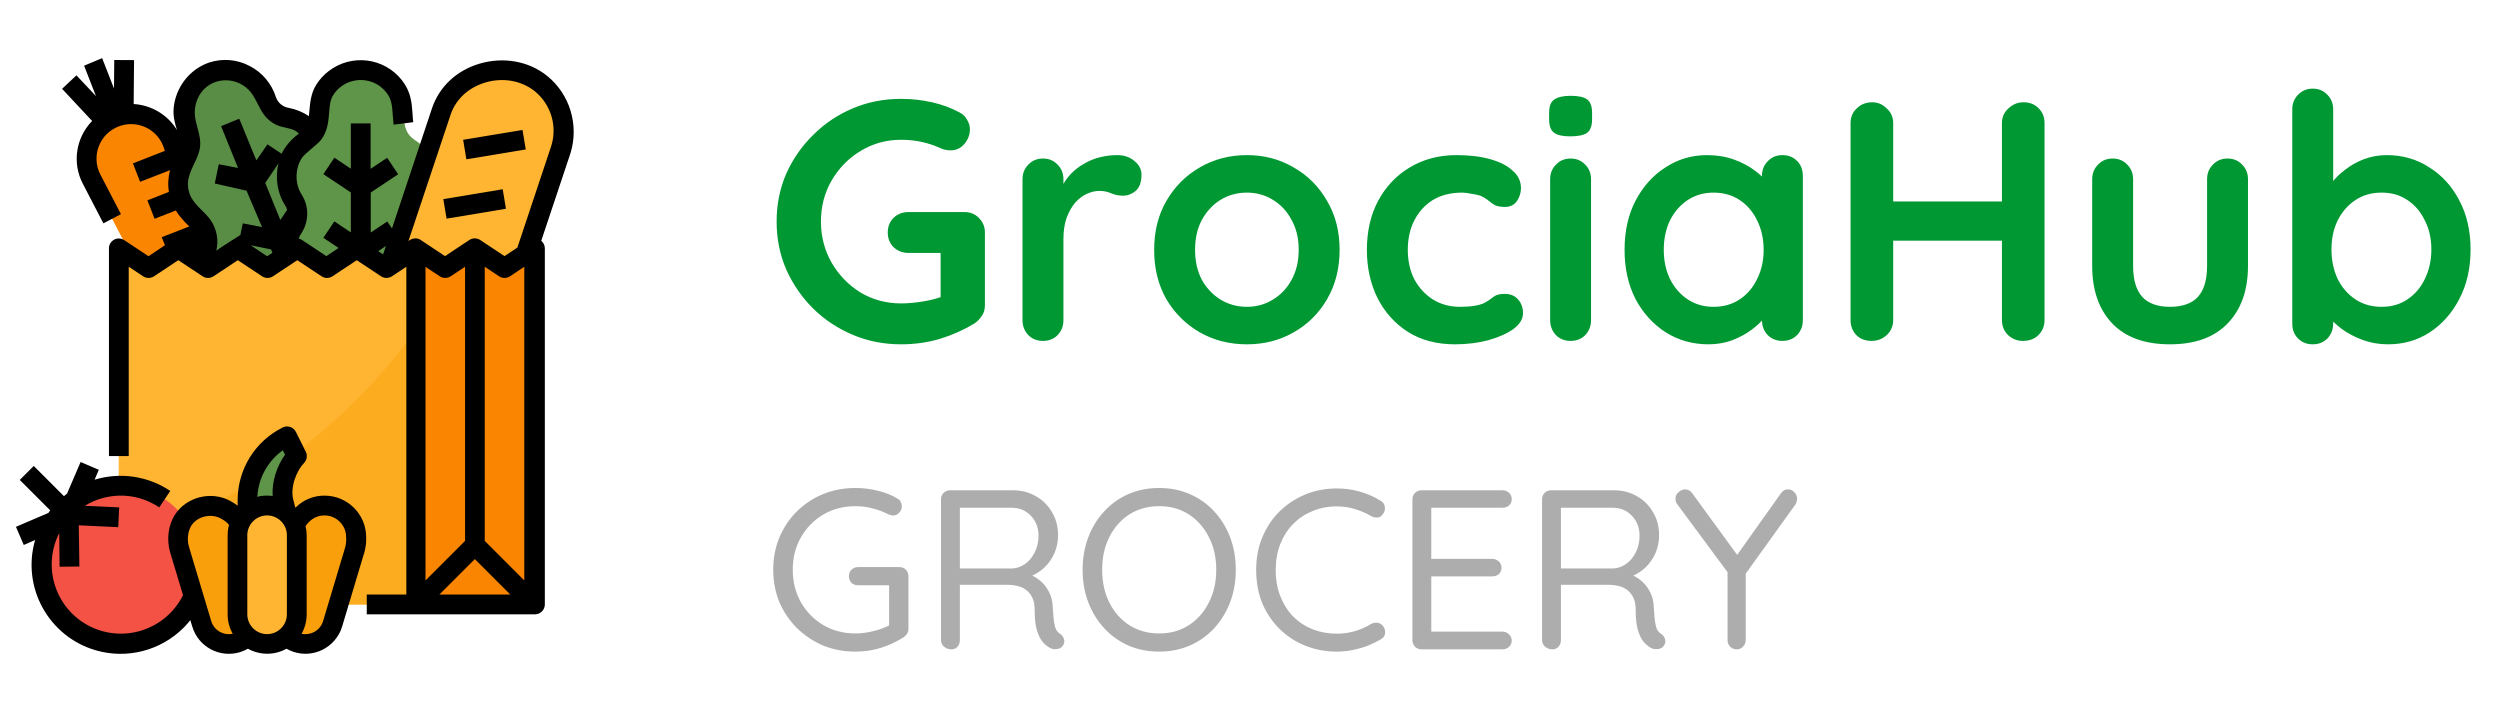<svg width="154" height="44" viewBox="0 0 154 44" fill="none" xmlns="http://www.w3.org/2000/svg">
<path d="M13.284 23.127C12.637 23.379 11.906 23.105 11.586 22.488L5.644 11.046C4.951 9.691 5.477 8.038 6.833 7.345C6.916 7.306 6.993 7.268 7.076 7.23C8.607 6.613 10.291 7.512 10.717 9.066L10.725 9.089L14.1 21.512C14.275 22.175 13.924 22.876 13.284 23.127Z" fill="#F98500"/>
<path d="M12.965 17.361L11.281 18.024C10.969 18.138 10.618 17.986 10.489 17.673C10.367 17.361 10.52 17.003 10.832 16.881L12.637 16.173L12.965 17.361Z" fill="#FA6D00"/>
<path d="M13.62 19.745L12.172 20.286C11.86 20.393 11.517 20.248 11.38 19.936C11.258 19.623 11.411 19.265 11.73 19.143L13.3 18.557L13.62 19.745Z" fill="#FA6D00"/>
<path d="M20.452 11.938C19.942 11.587 19.683 10.97 19.797 10.353C20.079 8.936 19.165 7.558 17.74 7.268C17.725 7.268 17.702 7.261 17.687 7.261C17.101 7.162 16.613 6.743 16.43 6.171C16.384 6.034 16.331 5.897 16.27 5.768C15.623 4.473 14.054 3.947 12.759 4.595C11.532 5.204 10.984 6.659 11.502 7.923C11.768 8.578 11.898 9.172 11.449 9.805C10.611 10.985 10.893 12.623 12.073 13.453C12.081 13.461 12.096 13.469 12.104 13.476C12.614 13.834 12.858 14.459 12.736 15.068C12.462 16.485 13.391 17.864 14.815 18.138C16.095 18.382 17.352 17.658 17.786 16.432C19.081 17.079 20.65 16.546 21.298 15.259C21.877 14.093 21.518 12.684 20.452 11.938Z" fill="#598C44"/>
<path d="M26.393 14.032C26.051 13.514 26.043 12.844 26.378 12.319C27.178 11.115 26.843 9.485 25.639 8.685C25.624 8.677 25.609 8.662 25.594 8.655C24.847 8.182 24.901 7.512 24.84 6.743C24.733 5.303 23.468 4.221 22.029 4.328C20.665 4.435 19.607 5.57 19.607 6.941C19.607 7.649 19.5 8.243 18.852 8.662C17.634 9.439 17.276 11.062 18.06 12.28C18.068 12.288 18.076 12.303 18.083 12.311C18.418 12.836 18.418 13.507 18.068 14.025C17.283 15.236 17.626 16.858 18.837 17.651C19.927 18.359 21.374 18.161 22.227 17.186C23.187 18.267 24.84 18.374 25.921 17.422C26.896 16.569 27.094 15.122 26.393 14.032Z" fill="#5F9548"/>
<path d="M30.469 21.391L23.156 18.953L27.186 6.872C27.673 5.417 29.159 4.29 30.705 4.328C31.665 4.351 32.563 4.534 33.318 5.143C34.536 6.118 35.016 7.748 34.521 9.226L30.469 21.391Z" fill="#FFB531"/>
<path d="M25.594 15.297V37.234H7.312V15.297L9.141 16.516L10.969 15.297L12.797 16.516L14.625 15.297L16.453 16.516L18.281 15.297L20.109 16.516L21.938 15.297L23.766 16.516L25.594 15.297Z" fill="#FFB531"/>
<path d="M25.594 20.347V37.234H7.312V33.54C14.023 31.285 20.673 27.18 25.594 20.347Z" fill="#FCAC1F"/>
<path d="M32.906 15.297V37.234H25.594V15.297L27.422 16.516L29.25 15.297L31.078 16.516L32.906 15.297Z" fill="#F98500"/>
<path d="M7.427 39.672C10.119 39.672 12.302 37.489 12.302 34.797C12.302 32.105 10.119 29.922 7.427 29.922C4.734 29.922 2.552 32.105 2.552 34.797C2.552 37.489 4.734 39.672 7.427 39.672Z" fill="#F35244"/>
<path d="M17.672 26.875L18.281 28.094C17.527 28.848 17.223 29.945 17.481 30.988L17.672 31.75H15.234V30.821C15.234 29.152 16.179 27.622 17.672 26.875Z" fill="#5F9548"/>
<path d="M14.1 39.672C13.33 39.672 12.645 39.169 12.424 38.43L11.053 33.852C10.672 32.58 11.51 31.141 12.919 31.141C13.604 31.141 14.237 31.499 14.587 32.085L15.844 34.188V37.928C15.844 38.887 15.059 39.672 14.1 39.672Z" fill="#FA9F0C"/>
<path d="M18.807 39.672C19.576 39.672 20.262 39.169 20.483 38.43L21.854 33.852C22.242 32.565 21.389 31.141 19.988 31.141C19.302 31.141 18.67 31.499 18.319 32.085L17.062 34.188V37.928C17.062 38.887 17.847 39.672 18.807 39.672Z" fill="#FA9F0C"/>
<path d="M16.453 31.141C17.466 31.141 18.281 31.956 18.281 32.969V37.844C18.281 38.857 17.466 39.672 16.453 39.672C15.44 39.672 14.625 38.857 14.625 37.844V32.969C14.625 31.956 15.44 31.141 16.453 31.141Z" fill="#FFB531"/>
<path d="M33.699 4.671C32.571 3.764 31.025 3.49 29.555 3.917C28.123 4.336 27.049 5.349 26.607 6.682L24.147 14.07L23.857 13.644L22.837 14.322V11.861L24.527 10.734L23.85 9.721L22.829 10.399V7.603H21.61V10.391L20.597 9.713L19.919 10.726L21.61 11.854V14.314L20.597 13.636L19.919 14.649L20.856 15.274L20.102 15.777L18.609 14.786C18.54 14.741 18.472 14.71 18.396 14.695C18.441 14.581 18.502 14.466 18.571 14.36C19.043 13.636 19.043 12.707 18.578 11.976C18.152 11.328 18.167 10.361 18.609 9.713C18.799 9.439 19.576 8.883 19.782 8.609C20.186 8.076 20.231 7.466 20.277 6.933C20.308 6.514 20.338 6.149 20.521 5.867C21.107 4.93 22.349 4.648 23.286 5.234C23.484 5.356 23.651 5.516 23.796 5.691C24.124 6.103 24.154 6.514 24.192 7.07C24.208 7.261 24.223 7.466 24.246 7.68L25.457 7.527C25.434 7.344 25.419 7.162 25.411 6.986C25.365 6.324 25.312 5.646 24.756 4.937C23.651 3.536 21.625 3.3 20.224 4.397C19.934 4.625 19.683 4.899 19.485 5.212C19.15 5.745 19.104 6.324 19.058 6.826C19.051 6.941 19.043 7.047 19.028 7.154C18.655 6.903 18.228 6.727 17.779 6.644C17.413 6.583 17.108 6.324 16.994 5.973C16.727 5.143 16.149 4.458 15.372 4.061C14.61 3.658 13.719 3.582 12.896 3.848C11.685 4.252 10.801 5.387 10.695 6.689C10.657 7.184 10.778 7.619 10.9 8.007C10.329 7.07 9.331 6.476 8.234 6.408L8.257 3.703L7.038 3.696L7.023 5.455L6.292 3.582L5.18 4.046L5.911 5.92L4.708 4.64L3.824 5.471L5.675 7.451C4.669 8.487 4.433 10.041 5.104 11.321L6.368 13.758L7.45 13.194L6.185 10.757C5.644 9.713 6.048 8.426 7.092 7.885C8.135 7.344 9.423 7.748 9.963 8.792C10.032 8.929 10.085 9.066 10.131 9.218L10.154 9.294L8.189 10.064L8.63 11.199L10.474 10.483V10.49C10.36 10.925 10.329 11.374 10.405 11.823L9.08 12.341L9.522 13.476L10.832 12.966C11.136 13.476 11.662 13.948 11.662 13.948L9.963 14.611L10.162 15.106L9.148 15.784L7.655 14.794C7.374 14.604 7 14.68 6.81 14.962C6.741 15.061 6.711 15.182 6.711 15.297V28.094H7.93V16.432L8.813 17.018C9.019 17.155 9.286 17.155 9.491 17.018L10.984 16.028L12.477 17.018C12.683 17.155 12.949 17.155 13.155 17.018L14.648 16.028L16.141 17.018C16.347 17.155 16.613 17.155 16.819 17.018L18.312 16.028L19.805 17.018C20.011 17.155 20.277 17.155 20.483 17.018L21.976 16.028L23.469 17.018C23.674 17.155 23.941 17.155 24.147 17.018L25.03 16.432V36.625H22.593V37.844H32.952C33.287 37.844 33.562 37.569 33.562 37.234V15.297C33.562 15.114 33.478 14.946 33.341 14.832L35.146 9.424C35.671 7.702 35.108 5.806 33.699 4.671ZM17.573 12.661C17.626 12.745 17.664 12.836 17.687 12.935L17.268 13.552L16.339 11.267L17.154 10.064C16.941 10.94 17.078 11.915 17.573 12.661ZM13.323 15.441C13.483 14.794 13.353 14.116 12.98 13.568C12.622 13.05 12.05 12.692 11.761 12.128C11.609 11.831 11.548 11.488 11.586 11.153C11.677 10.406 12.241 9.782 12.325 9.035C12.386 8.487 12.165 7.954 12.05 7.413C11.784 6.217 12.538 5.006 13.825 4.945C14.45 4.922 15.044 5.189 15.44 5.669C15.791 6.103 15.95 6.674 16.301 7.116C16.56 7.443 16.91 7.68 17.306 7.794C17.695 7.908 18.152 7.923 18.411 8.236C17.962 8.556 17.596 8.975 17.345 9.47L16.476 8.891L15.791 9.881L14.739 7.314L13.62 7.771L14.663 10.346L13.475 10.117L13.231 11.305L15.189 11.747L16.141 13.987L14.953 13.758L14.808 14.474C14.8 14.482 13.635 15.213 13.323 15.441ZM15.44 15.106L16.697 15.365L16.781 15.571L16.453 15.784L15.44 15.106ZM23.301 15.472L23.773 15.152L23.598 15.67L23.301 15.472ZM26.203 16.432L27.087 17.018C27.293 17.155 27.559 17.155 27.765 17.018L28.648 16.432V33.319L26.211 35.757V16.432H26.203ZM32.297 16.432V35.757L29.86 33.319V16.432L30.743 17.018C30.949 17.155 31.215 17.155 31.421 17.018L32.297 16.432ZM29.25 34.439L31.436 36.625H27.064L29.25 34.439ZM33.942 9.035L31.87 15.251L31.078 15.777L29.585 14.786C29.38 14.649 29.113 14.649 28.907 14.786L27.414 15.777C27.414 15.777 25.891 14.764 25.876 14.756C25.678 14.649 25.434 14.665 25.251 14.786L25.16 14.847L27.757 7.063C28.077 6.11 28.854 5.394 29.898 5.082C30.979 4.762 32.114 4.96 32.937 5.615C33.95 6.438 34.354 7.801 33.942 9.035Z" fill="black"/>
<path d="M28.529 8.612L32.187 8.003L32.387 9.205L28.729 9.813L28.529 8.612Z" fill="black"/>
<path d="M27.309 12.266L30.967 11.658L31.167 12.859L27.509 13.468L27.309 12.266Z" fill="black"/>
<path d="M19.995 30.531C19.325 30.524 18.677 30.79 18.205 31.27C18.198 31.262 18.19 31.255 18.182 31.24L18.083 30.836C18.083 30.828 18.083 30.828 18.076 30.821C17.84 29.99 18.312 28.939 18.723 28.528C18.906 28.345 18.952 28.056 18.837 27.827L18.228 26.608C18.076 26.304 17.71 26.182 17.413 26.334C15.707 27.18 14.633 28.924 14.64 30.821V31.148C14.496 31.042 14.336 30.942 14.176 30.851C12.995 30.219 11.464 30.615 10.763 31.727C10.359 32.375 10.253 33.251 10.481 34.02L11.274 36.663C10.222 38.773 7.663 39.634 5.553 38.59C3.466 37.554 2.598 35.033 3.603 32.931C3.618 32.9 3.633 32.87 3.649 32.839L3.672 34.911L4.89 34.896L4.852 32.359L7.282 32.474L7.343 31.255L5.225 31.156C5.858 30.767 6.589 30.554 7.328 30.531C8.211 30.508 9.08 30.76 9.811 31.255L10.489 30.242C9.118 29.32 7.404 29.069 5.827 29.549L6.086 28.939L4.966 28.459L4.129 30.409C4.068 30.455 3.999 30.508 3.938 30.562L2.08 28.703L1.219 29.564L3.093 31.438C3.055 31.491 3.016 31.544 2.978 31.598L0.983 32.451L1.463 33.571L2.163 33.266C1.318 36.175 2.994 39.215 5.903 40.06C7.823 40.616 9.895 40.083 11.312 38.666C11.456 38.522 11.593 38.362 11.723 38.202L11.845 38.598C12.218 39.847 13.528 40.548 14.777 40.175C14.953 40.121 15.113 40.053 15.273 39.961C16.011 40.373 16.91 40.373 17.649 39.961C18.776 40.609 20.216 40.213 20.863 39.085C20.955 38.933 21.023 38.765 21.077 38.59L22.448 34.012C22.532 33.708 22.57 33.388 22.555 33.068C22.547 31.674 21.404 30.531 19.995 30.531ZM17.421 27.736L17.558 28.01C17.078 28.673 16.735 29.64 16.796 30.554C16.621 30.524 16.141 30.501 15.851 30.607C15.912 29.457 16.491 28.406 17.421 27.736ZM13.01 38.255L11.639 33.677C11.51 33.243 11.571 32.725 11.784 32.382C12.134 31.819 12.98 31.605 13.589 31.933C13.879 32.085 13.993 32.192 14.107 32.337C14.054 32.542 14.023 32.755 14.023 32.969V37.844C14.023 38.263 14.13 38.674 14.336 39.04C13.749 39.161 13.178 38.819 13.01 38.255ZM15.234 37.844V32.969C15.234 32.298 15.783 31.75 16.453 31.75C17.123 31.75 17.672 32.298 17.672 32.969V37.844C17.672 38.514 17.123 39.062 16.453 39.062C15.783 39.062 15.234 38.514 15.234 37.844ZM21.275 33.677L19.904 38.255C19.736 38.819 19.157 39.161 18.578 39.04C18.784 38.674 18.891 38.263 18.891 37.844V32.969C18.891 32.778 18.868 32.596 18.822 32.413C18.982 32.169 19.348 31.75 19.988 31.75C20.726 31.75 21.321 32.352 21.321 33.083C21.336 33.281 21.321 33.487 21.275 33.677Z" fill="black"/>
<path d="M55.505 21.21C54.441 21.21 53.447 21.014 52.523 20.622C51.599 20.23 50.787 19.691 50.087 19.005C49.387 18.305 48.834 17.5 48.428 16.59C48.036 15.68 47.84 14.7 47.84 13.65C47.84 12.6 48.036 11.62 48.428 10.71C48.834 9.8 49.387 9.002 50.087 8.316C50.787 7.616 51.599 7.07 52.523 6.678C53.447 6.286 54.441 6.09 55.505 6.09C56.163 6.09 56.8 6.16 57.416 6.3C58.032 6.44 58.599 6.65 59.117 6.93C59.327 7.042 59.481 7.196 59.579 7.392C59.691 7.574 59.747 7.763 59.747 7.959C59.747 8.295 59.635 8.596 59.411 8.862C59.187 9.128 58.9 9.261 58.55 9.261C58.438 9.261 58.319 9.247 58.193 9.219C58.081 9.191 57.969 9.149 57.857 9.093C57.507 8.939 57.136 8.82 56.744 8.736C56.352 8.652 55.939 8.61 55.505 8.61C54.595 8.61 53.762 8.841 53.006 9.303C52.264 9.751 51.669 10.36 51.221 11.13C50.787 11.886 50.57 12.726 50.57 13.65C50.57 14.56 50.787 15.4 51.221 16.17C51.669 16.94 52.264 17.556 53.006 18.018C53.762 18.466 54.595 18.69 55.505 18.69C55.925 18.69 56.387 18.648 56.891 18.564C57.395 18.48 57.808 18.368 58.13 18.228L57.941 18.858V15.267L58.298 15.582H55.967C55.603 15.582 55.295 15.463 55.043 15.225C54.805 14.987 54.686 14.686 54.686 14.322C54.686 13.958 54.805 13.657 55.043 13.419C55.295 13.181 55.603 13.062 55.967 13.062H59.411C59.775 13.062 60.076 13.188 60.314 13.44C60.552 13.678 60.671 13.979 60.671 14.343V18.795C60.671 19.075 60.601 19.306 60.461 19.488C60.335 19.67 60.188 19.817 60.02 19.929C59.376 20.321 58.669 20.636 57.899 20.874C57.143 21.098 56.345 21.21 55.505 21.21ZM64.247 21C63.883 21 63.582 20.881 63.344 20.643C63.106 20.391 62.987 20.083 62.987 19.719V11.046C62.987 10.682 63.106 10.381 63.344 10.143C63.582 9.891 63.883 9.765 64.247 9.765C64.611 9.765 64.912 9.891 65.15 10.143C65.388 10.381 65.507 10.682 65.507 11.046V13.02L65.36 11.613C65.514 11.277 65.71 10.983 65.948 10.731C66.2 10.465 66.48 10.248 66.788 10.08C67.096 9.898 67.425 9.765 67.775 9.681C68.125 9.597 68.475 9.555 68.825 9.555C69.245 9.555 69.595 9.674 69.875 9.912C70.169 10.15 70.316 10.43 70.316 10.752C70.316 11.214 70.197 11.55 69.959 11.76C69.721 11.956 69.462 12.054 69.182 12.054C68.916 12.054 68.671 12.005 68.447 11.907C68.237 11.809 67.992 11.76 67.712 11.76C67.46 11.76 67.201 11.823 66.935 11.949C66.683 12.061 66.445 12.243 66.221 12.495C66.011 12.747 65.836 13.062 65.696 13.44C65.57 13.804 65.507 14.238 65.507 14.742V19.719C65.507 20.083 65.388 20.391 65.15 20.643C64.912 20.881 64.611 21 64.247 21ZM82.52 15.393C82.52 16.541 82.261 17.556 81.743 18.438C81.239 19.306 80.553 19.985 79.685 20.475C78.831 20.965 77.872 21.21 76.808 21.21C75.744 21.21 74.778 20.965 73.91 20.475C73.056 19.985 72.37 19.306 71.852 18.438C71.348 17.556 71.096 16.541 71.096 15.393C71.096 14.245 71.348 13.237 71.852 12.369C72.37 11.487 73.056 10.801 73.91 10.311C74.778 9.807 75.744 9.555 76.808 9.555C77.872 9.555 78.831 9.807 79.685 10.311C80.553 10.801 81.239 11.487 81.743 12.369C82.261 13.237 82.52 14.245 82.52 15.393ZM80 15.393C80 14.679 79.853 14.063 79.559 13.545C79.279 13.013 78.894 12.6 78.404 12.306C77.928 12.012 77.396 11.865 76.808 11.865C76.22 11.865 75.681 12.012 75.191 12.306C74.715 12.6 74.33 13.013 74.036 13.545C73.756 14.063 73.616 14.679 73.616 15.393C73.616 16.093 73.756 16.709 74.036 17.241C74.33 17.759 74.715 18.165 75.191 18.459C75.681 18.753 76.22 18.9 76.808 18.9C77.396 18.9 77.928 18.753 78.404 18.459C78.894 18.165 79.279 17.759 79.559 17.241C79.853 16.709 80 16.093 80 15.393ZM89.723 9.555C90.521 9.555 91.214 9.639 91.802 9.807C92.404 9.975 92.866 10.213 93.188 10.521C93.524 10.815 93.692 11.172 93.692 11.592C93.692 11.872 93.608 12.138 93.44 12.39C93.272 12.628 93.027 12.747 92.705 12.747C92.481 12.747 92.292 12.719 92.138 12.663C91.998 12.593 91.872 12.509 91.76 12.411C91.648 12.313 91.515 12.222 91.361 12.138C91.221 12.054 91.004 11.991 90.71 11.949C90.43 11.893 90.22 11.865 90.08 11.865C89.366 11.865 88.757 12.019 88.253 12.327C87.763 12.635 87.385 13.055 87.119 13.587C86.853 14.105 86.72 14.707 86.72 15.393C86.72 16.065 86.853 16.667 87.119 17.199C87.399 17.717 87.777 18.13 88.253 18.438C88.743 18.746 89.303 18.9 89.933 18.9C90.283 18.9 90.584 18.879 90.836 18.837C91.088 18.795 91.298 18.732 91.466 18.648C91.662 18.536 91.837 18.417 91.991 18.291C92.145 18.165 92.376 18.102 92.684 18.102C93.048 18.102 93.328 18.221 93.524 18.459C93.72 18.683 93.818 18.963 93.818 19.299C93.818 19.649 93.622 19.971 93.23 20.265C92.838 20.545 92.32 20.776 91.676 20.958C91.046 21.126 90.36 21.21 89.618 21.21C88.512 21.21 87.553 20.958 86.741 20.454C85.929 19.936 85.299 19.236 84.851 18.354C84.417 17.472 84.2 16.485 84.2 15.393C84.2 14.245 84.431 13.237 84.893 12.369C85.369 11.487 86.02 10.801 86.846 10.311C87.686 9.807 88.645 9.555 89.723 9.555ZM98.008 19.719C98.008 20.083 97.889 20.391 97.651 20.643C97.413 20.881 97.112 21 96.749 21C96.385 21 96.084 20.881 95.846 20.643C95.608 20.391 95.489 20.083 95.489 19.719V11.046C95.489 10.682 95.608 10.381 95.846 10.143C96.084 9.891 96.385 9.765 96.749 9.765C97.112 9.765 97.413 9.891 97.651 10.143C97.889 10.381 98.008 10.682 98.008 11.046V19.719ZM96.728 8.4C96.251 8.4 95.915 8.323 95.719 8.169C95.523 8.015 95.425 7.742 95.425 7.35V6.951C95.425 6.545 95.531 6.272 95.74 6.132C95.965 5.978 96.3 5.901 96.749 5.901C97.239 5.901 97.582 5.978 97.778 6.132C97.974 6.286 98.072 6.559 98.072 6.951V7.35C98.072 7.756 97.966 8.036 97.757 8.19C97.546 8.33 97.204 8.4 96.728 8.4ZM109.796 9.555C110.16 9.555 110.461 9.674 110.699 9.912C110.937 10.15 111.056 10.458 111.056 10.836V19.719C111.056 20.083 110.937 20.391 110.699 20.643C110.461 20.881 110.16 21 109.796 21C109.432 21 109.131 20.881 108.893 20.643C108.655 20.391 108.536 20.083 108.536 19.719V18.69L108.998 18.879C108.998 19.061 108.9 19.285 108.704 19.551C108.508 19.803 108.242 20.055 107.906 20.307C107.57 20.559 107.171 20.776 106.709 20.958C106.261 21.126 105.771 21.21 105.239 21.21C104.273 21.21 103.398 20.965 102.614 20.475C101.83 19.971 101.207 19.285 100.745 18.417C100.297 17.535 100.073 16.527 100.073 15.393C100.073 14.245 100.297 13.237 100.745 12.369C101.207 11.487 101.823 10.801 102.593 10.311C103.363 9.807 104.217 9.555 105.155 9.555C105.757 9.555 106.31 9.646 106.814 9.828C107.318 10.01 107.752 10.241 108.116 10.521C108.494 10.801 108.781 11.088 108.977 11.382C109.187 11.662 109.292 11.9 109.292 12.096L108.536 12.369V10.836C108.536 10.472 108.655 10.171 108.893 9.933C109.131 9.681 109.432 9.555 109.796 9.555ZM105.554 18.9C106.17 18.9 106.709 18.746 107.171 18.438C107.633 18.13 107.99 17.71 108.242 17.178C108.508 16.646 108.641 16.051 108.641 15.393C108.641 14.721 108.508 14.119 108.242 13.587C107.99 13.055 107.633 12.635 107.171 12.327C106.709 12.019 106.17 11.865 105.554 11.865C104.952 11.865 104.42 12.019 103.958 12.327C103.496 12.635 103.132 13.055 102.866 13.587C102.614 14.119 102.488 14.721 102.488 15.393C102.488 16.051 102.614 16.646 102.866 17.178C103.132 17.71 103.496 18.13 103.958 18.438C104.42 18.746 104.952 18.9 105.554 18.9ZM115.339 6.3C115.675 6.3 115.969 6.426 116.221 6.678C116.487 6.916 116.62 7.217 116.62 7.581V19.719C116.62 20.083 116.487 20.391 116.221 20.643C115.955 20.881 115.647 21 115.297 21C114.905 21 114.59 20.881 114.352 20.643C114.114 20.391 113.995 20.083 113.995 19.719V7.581C113.995 7.217 114.121 6.916 114.373 6.678C114.625 6.426 114.947 6.3 115.339 6.3ZM124.642 6.3C125.034 6.3 125.349 6.426 125.587 6.678C125.825 6.916 125.944 7.217 125.944 7.581V19.719C125.944 20.083 125.818 20.391 125.566 20.643C125.328 20.881 125.006 21 124.6 21C124.264 21 123.963 20.881 123.697 20.643C123.445 20.391 123.319 20.083 123.319 19.719V7.581C123.319 7.217 123.452 6.916 123.718 6.678C123.984 6.426 124.292 6.3 124.642 6.3ZM115.276 12.411H124.642V14.826H115.276V12.411ZM137.216 9.765C137.58 9.765 137.881 9.891 138.119 10.143C138.357 10.381 138.476 10.682 138.476 11.046V16.38C138.476 17.864 138.063 19.04 137.237 19.908C136.411 20.776 135.221 21.21 133.667 21.21C132.113 21.21 130.923 20.776 130.097 19.908C129.285 19.04 128.879 17.864 128.879 16.38V11.046C128.879 10.682 128.998 10.381 129.236 10.143C129.474 9.891 129.775 9.765 130.139 9.765C130.503 9.765 130.804 9.891 131.042 10.143C131.28 10.381 131.399 10.682 131.399 11.046V16.38C131.399 17.234 131.588 17.871 131.966 18.291C132.344 18.697 132.911 18.9 133.667 18.9C134.437 18.9 135.011 18.697 135.389 18.291C135.767 17.871 135.956 17.234 135.956 16.38V11.046C135.956 10.682 136.075 10.381 136.313 10.143C136.551 9.891 136.852 9.765 137.216 9.765ZM147.021 9.555C148.001 9.555 148.876 9.807 149.646 10.311C150.43 10.801 151.046 11.48 151.494 12.348C151.956 13.216 152.187 14.224 152.187 15.372C152.187 16.52 151.956 17.535 151.494 18.417C151.046 19.285 150.437 19.971 149.667 20.475C148.911 20.965 148.057 21.21 147.105 21.21C146.545 21.21 146.02 21.119 145.53 20.937C145.04 20.755 144.606 20.524 144.228 20.244C143.864 19.964 143.577 19.684 143.367 19.404C143.171 19.11 143.073 18.865 143.073 18.669L143.724 18.396V19.929C143.724 20.293 143.605 20.601 143.367 20.853C143.129 21.091 142.828 21.21 142.464 21.21C142.1 21.21 141.799 21.091 141.561 20.853C141.323 20.615 141.204 20.307 141.204 19.929V6.741C141.204 6.377 141.323 6.076 141.561 5.838C141.799 5.586 142.1 5.46 142.464 5.46C142.828 5.46 143.129 5.586 143.367 5.838C143.605 6.076 143.724 6.377 143.724 6.741V12.075L143.367 11.886C143.367 11.704 143.465 11.487 143.661 11.235C143.857 10.969 144.123 10.71 144.459 10.458C144.795 10.192 145.18 9.975 145.614 9.807C146.062 9.639 146.531 9.555 147.021 9.555ZM146.706 11.865C146.09 11.865 145.551 12.019 145.089 12.327C144.627 12.635 144.263 13.055 143.997 13.587C143.745 14.105 143.619 14.7 143.619 15.372C143.619 16.03 143.745 16.632 143.997 17.178C144.263 17.71 144.627 18.13 145.089 18.438C145.551 18.746 146.09 18.9 146.706 18.9C147.322 18.9 147.854 18.746 148.302 18.438C148.764 18.13 149.121 17.71 149.373 17.178C149.639 16.632 149.772 16.03 149.772 15.372C149.772 14.7 149.639 14.105 149.373 13.587C149.121 13.055 148.764 12.635 148.302 12.327C147.854 12.019 147.322 11.865 146.706 11.865Z" fill="#009833"/>
<path d="M52.698 40.14C51.979 40.14 51.312 40.014 50.696 39.762C50.089 39.501 49.553 39.141 49.086 38.684C48.629 38.227 48.269 37.695 48.008 37.088C47.756 36.472 47.63 35.809 47.63 35.1C47.63 34.381 47.756 33.719 48.008 33.112C48.269 32.496 48.629 31.959 49.086 31.502C49.553 31.045 50.089 30.69 50.696 30.438C51.312 30.186 51.979 30.06 52.698 30.06C53.174 30.06 53.631 30.116 54.07 30.228C54.518 30.331 54.924 30.494 55.288 30.718C55.381 30.765 55.447 30.83 55.484 30.914C55.531 30.998 55.554 31.087 55.554 31.18C55.554 31.339 55.498 31.474 55.386 31.586C55.283 31.698 55.162 31.754 55.022 31.754C54.966 31.754 54.91 31.745 54.854 31.726C54.807 31.707 54.756 31.689 54.7 31.67C54.411 31.521 54.098 31.404 53.762 31.32C53.426 31.227 53.071 31.18 52.698 31.18C51.961 31.18 51.298 31.353 50.71 31.698C50.131 32.043 49.674 32.51 49.338 33.098C49.002 33.686 48.834 34.353 48.834 35.1C48.834 35.837 49.002 36.505 49.338 37.102C49.674 37.69 50.131 38.157 50.71 38.502C51.298 38.847 51.961 39.02 52.698 39.02C53.071 39.02 53.454 38.969 53.846 38.866C54.247 38.763 54.588 38.633 54.868 38.474L54.77 38.81V35.856L54.994 36.052H52.852C52.693 36.052 52.558 36.001 52.446 35.898C52.343 35.786 52.292 35.651 52.292 35.492C52.292 35.333 52.343 35.203 52.446 35.1C52.558 34.988 52.693 34.932 52.852 34.932H55.4C55.568 34.932 55.703 34.988 55.806 35.1C55.909 35.212 55.96 35.347 55.96 35.506V38.74C55.96 38.852 55.932 38.95 55.876 39.034C55.829 39.118 55.764 39.188 55.68 39.244C55.26 39.515 54.793 39.734 54.28 39.902C53.776 40.061 53.249 40.14 52.698 40.14ZM58.61 40C58.433 40 58.279 39.944 58.148 39.832C58.027 39.72 57.966 39.585 57.966 39.426V30.76C57.966 30.601 58.018 30.471 58.12 30.368C58.232 30.256 58.368 30.2 58.526 30.2H62.39C62.913 30.2 63.384 30.321 63.804 30.564C64.224 30.797 64.556 31.124 64.798 31.544C65.05 31.955 65.176 32.431 65.176 32.972C65.176 33.364 65.102 33.733 64.952 34.078C64.803 34.414 64.598 34.708 64.336 34.96C64.075 35.203 63.776 35.389 63.44 35.52L63.132 35.296C63.45 35.371 63.734 35.506 63.986 35.702C64.238 35.889 64.444 36.131 64.602 36.43C64.761 36.719 64.845 37.06 64.854 37.452C64.873 37.797 64.896 38.073 64.924 38.278C64.952 38.483 64.994 38.647 65.05 38.768C65.106 38.88 65.186 38.969 65.288 39.034C65.419 39.118 65.503 39.23 65.54 39.37C65.587 39.51 65.564 39.645 65.47 39.776C65.414 39.86 65.335 39.921 65.232 39.958C65.13 39.986 65.027 39.995 64.924 39.986C64.822 39.977 64.733 39.949 64.658 39.902C64.509 39.818 64.364 39.697 64.224 39.538C64.084 39.37 63.968 39.132 63.874 38.824C63.781 38.516 63.734 38.096 63.734 37.564C63.734 37.265 63.688 37.018 63.594 36.822C63.501 36.626 63.375 36.467 63.216 36.346C63.058 36.225 62.88 36.141 62.684 36.094C62.488 36.047 62.288 36.024 62.082 36.024H58.96L59.128 35.772V39.426C59.128 39.585 59.082 39.72 58.988 39.832C58.895 39.944 58.769 40 58.61 40ZM58.96 35.016H62.39C62.661 34.997 62.913 34.904 63.146 34.736C63.389 34.568 63.585 34.335 63.734 34.036C63.893 33.728 63.972 33.383 63.972 33C63.972 32.505 63.814 32.095 63.496 31.768C63.188 31.441 62.796 31.278 62.32 31.278H59.016L59.128 31.012V35.268L58.96 35.016ZM76.125 35.1C76.125 35.819 76.008 36.486 75.775 37.102C75.541 37.709 75.215 38.241 74.795 38.698C74.375 39.155 73.875 39.51 73.297 39.762C72.718 40.014 72.088 40.14 71.407 40.14C70.716 40.14 70.081 40.014 69.503 39.762C68.933 39.51 68.439 39.155 68.019 38.698C67.599 38.241 67.272 37.709 67.039 37.102C66.805 36.486 66.689 35.819 66.689 35.1C66.689 34.372 66.805 33.705 67.039 33.098C67.272 32.482 67.599 31.95 68.019 31.502C68.439 31.045 68.933 30.69 69.503 30.438C70.081 30.186 70.716 30.06 71.407 30.06C72.088 30.06 72.718 30.186 73.297 30.438C73.875 30.69 74.375 31.045 74.795 31.502C75.215 31.95 75.541 32.482 75.775 33.098C76.008 33.705 76.125 34.372 76.125 35.1ZM74.921 35.1C74.921 34.335 74.767 33.658 74.459 33.07C74.16 32.482 73.749 32.02 73.227 31.684C72.704 31.348 72.097 31.18 71.407 31.18C70.716 31.18 70.105 31.348 69.573 31.684C69.05 32.02 68.639 32.482 68.341 33.07C68.042 33.658 67.893 34.335 67.893 35.1C67.893 35.856 68.042 36.533 68.341 37.13C68.639 37.718 69.05 38.18 69.573 38.516C70.105 38.852 70.716 39.02 71.407 39.02C72.097 39.02 72.704 38.852 73.227 38.516C73.749 38.18 74.16 37.718 74.459 37.13C74.767 36.533 74.921 35.856 74.921 35.1ZM85.038 30.844C85.197 30.928 85.285 31.054 85.304 31.222C85.332 31.39 85.29 31.544 85.178 31.684C85.094 31.805 84.987 31.871 84.856 31.88C84.725 31.889 84.595 31.861 84.464 31.796C84.156 31.609 83.825 31.465 83.47 31.362C83.115 31.25 82.742 31.194 82.35 31.194C81.799 31.194 81.295 31.292 80.838 31.488C80.381 31.675 79.984 31.941 79.648 32.286C79.312 32.631 79.051 33.042 78.864 33.518C78.677 33.994 78.584 34.521 78.584 35.1C78.584 35.716 78.682 36.267 78.878 36.752C79.074 37.237 79.34 37.653 79.676 37.998C80.021 38.334 80.418 38.591 80.866 38.768C81.323 38.945 81.818 39.034 82.35 39.034C82.733 39.034 83.101 38.983 83.456 38.88C83.811 38.777 84.147 38.628 84.464 38.432C84.595 38.367 84.725 38.343 84.856 38.362C84.987 38.381 85.099 38.446 85.192 38.558C85.304 38.707 85.346 38.866 85.318 39.034C85.29 39.193 85.201 39.309 85.052 39.384C84.819 39.524 84.553 39.655 84.254 39.776C83.955 39.888 83.643 39.977 83.316 40.042C82.999 40.107 82.677 40.14 82.35 40.14C81.678 40.14 81.043 40.023 80.446 39.79C79.849 39.557 79.321 39.221 78.864 38.782C78.407 38.343 78.043 37.816 77.772 37.2C77.511 36.575 77.38 35.875 77.38 35.1C77.38 34.372 77.506 33.705 77.758 33.098C78.01 32.491 78.36 31.964 78.808 31.516C79.265 31.068 79.793 30.718 80.39 30.466C80.997 30.214 81.65 30.088 82.35 30.088C82.835 30.088 83.307 30.153 83.764 30.284C84.231 30.415 84.655 30.601 85.038 30.844ZM87.565 30.2H92.549C92.708 30.2 92.843 30.251 92.955 30.354C93.067 30.457 93.123 30.587 93.123 30.746C93.123 30.905 93.067 31.035 92.955 31.138C92.843 31.231 92.708 31.278 92.549 31.278H88.041L88.167 31.04V34.582L88.027 34.428H91.919C92.078 34.428 92.213 34.479 92.325 34.582C92.437 34.685 92.493 34.815 92.493 34.974C92.493 35.133 92.437 35.263 92.325 35.366C92.213 35.459 92.078 35.506 91.919 35.506H88.069L88.167 35.38V39.006L88.083 38.908H92.549C92.708 38.908 92.843 38.964 92.955 39.076C93.067 39.188 93.123 39.314 93.123 39.454C93.123 39.613 93.067 39.743 92.955 39.846C92.843 39.949 92.708 40 92.549 40H87.565C87.407 40 87.271 39.944 87.159 39.832C87.057 39.72 87.005 39.585 87.005 39.426V30.76C87.005 30.601 87.057 30.471 87.159 30.368C87.271 30.256 87.407 30.2 87.565 30.2ZM95.634 40C95.457 40 95.302 39.944 95.172 39.832C95.05 39.72 94.99 39.585 94.99 39.426V30.76C94.99 30.601 95.041 30.471 95.144 30.368C95.256 30.256 95.391 30.2 95.55 30.2H99.414C99.936 30.2 100.408 30.321 100.828 30.564C101.248 30.797 101.579 31.124 101.822 31.544C102.074 31.955 102.2 32.431 102.2 32.972C102.2 33.364 102.125 33.733 101.976 34.078C101.826 34.414 101.621 34.708 101.36 34.96C101.098 35.203 100.8 35.389 100.464 35.52L100.156 35.296C100.473 35.371 100.758 35.506 101.01 35.702C101.262 35.889 101.467 36.131 101.626 36.43C101.784 36.719 101.868 37.06 101.878 37.452C101.896 37.797 101.92 38.073 101.948 38.278C101.976 38.483 102.018 38.647 102.074 38.768C102.13 38.88 102.209 38.969 102.312 39.034C102.442 39.118 102.526 39.23 102.564 39.37C102.61 39.51 102.587 39.645 102.494 39.776C102.438 39.86 102.358 39.921 102.256 39.958C102.153 39.986 102.05 39.995 101.948 39.986C101.845 39.977 101.756 39.949 101.682 39.902C101.532 39.818 101.388 39.697 101.248 39.538C101.108 39.37 100.991 39.132 100.898 38.824C100.804 38.516 100.758 38.096 100.758 37.564C100.758 37.265 100.711 37.018 100.618 36.822C100.524 36.626 100.398 36.467 100.24 36.346C100.081 36.225 99.904 36.141 99.708 36.094C99.512 36.047 99.311 36.024 99.106 36.024H95.984L96.152 35.772V39.426C96.152 39.585 96.105 39.72 96.012 39.832C95.918 39.944 95.793 40 95.634 40ZM95.984 35.016H99.414C99.684 34.997 99.936 34.904 100.17 34.736C100.412 34.568 100.608 34.335 100.758 34.036C100.916 33.728 100.996 33.383 100.996 33C100.996 32.505 100.837 32.095 100.52 31.768C100.212 31.441 99.82 31.278 99.344 31.278H96.04L96.152 31.012V35.268L95.984 35.016ZM110.141 30.144C110.3 30.144 110.431 30.205 110.533 30.326C110.645 30.438 110.701 30.569 110.701 30.718C110.701 30.774 110.692 30.835 110.673 30.9C110.664 30.956 110.641 31.012 110.603 31.068L107.355 35.59L107.537 34.904V39.426C107.537 39.585 107.481 39.72 107.369 39.832C107.267 39.944 107.141 40 106.991 40C106.823 40 106.683 39.944 106.571 39.832C106.469 39.72 106.417 39.585 106.417 39.426V35.016L106.515 35.38L103.365 31.124C103.309 31.049 103.267 30.979 103.239 30.914C103.221 30.839 103.211 30.769 103.211 30.704C103.211 30.545 103.277 30.415 103.407 30.312C103.538 30.2 103.669 30.144 103.799 30.144C103.986 30.144 104.14 30.233 104.261 30.41L107.159 34.386L106.893 34.344L109.679 30.424C109.801 30.237 109.955 30.144 110.141 30.144Z" fill="#ADADAD"/>
</svg>
